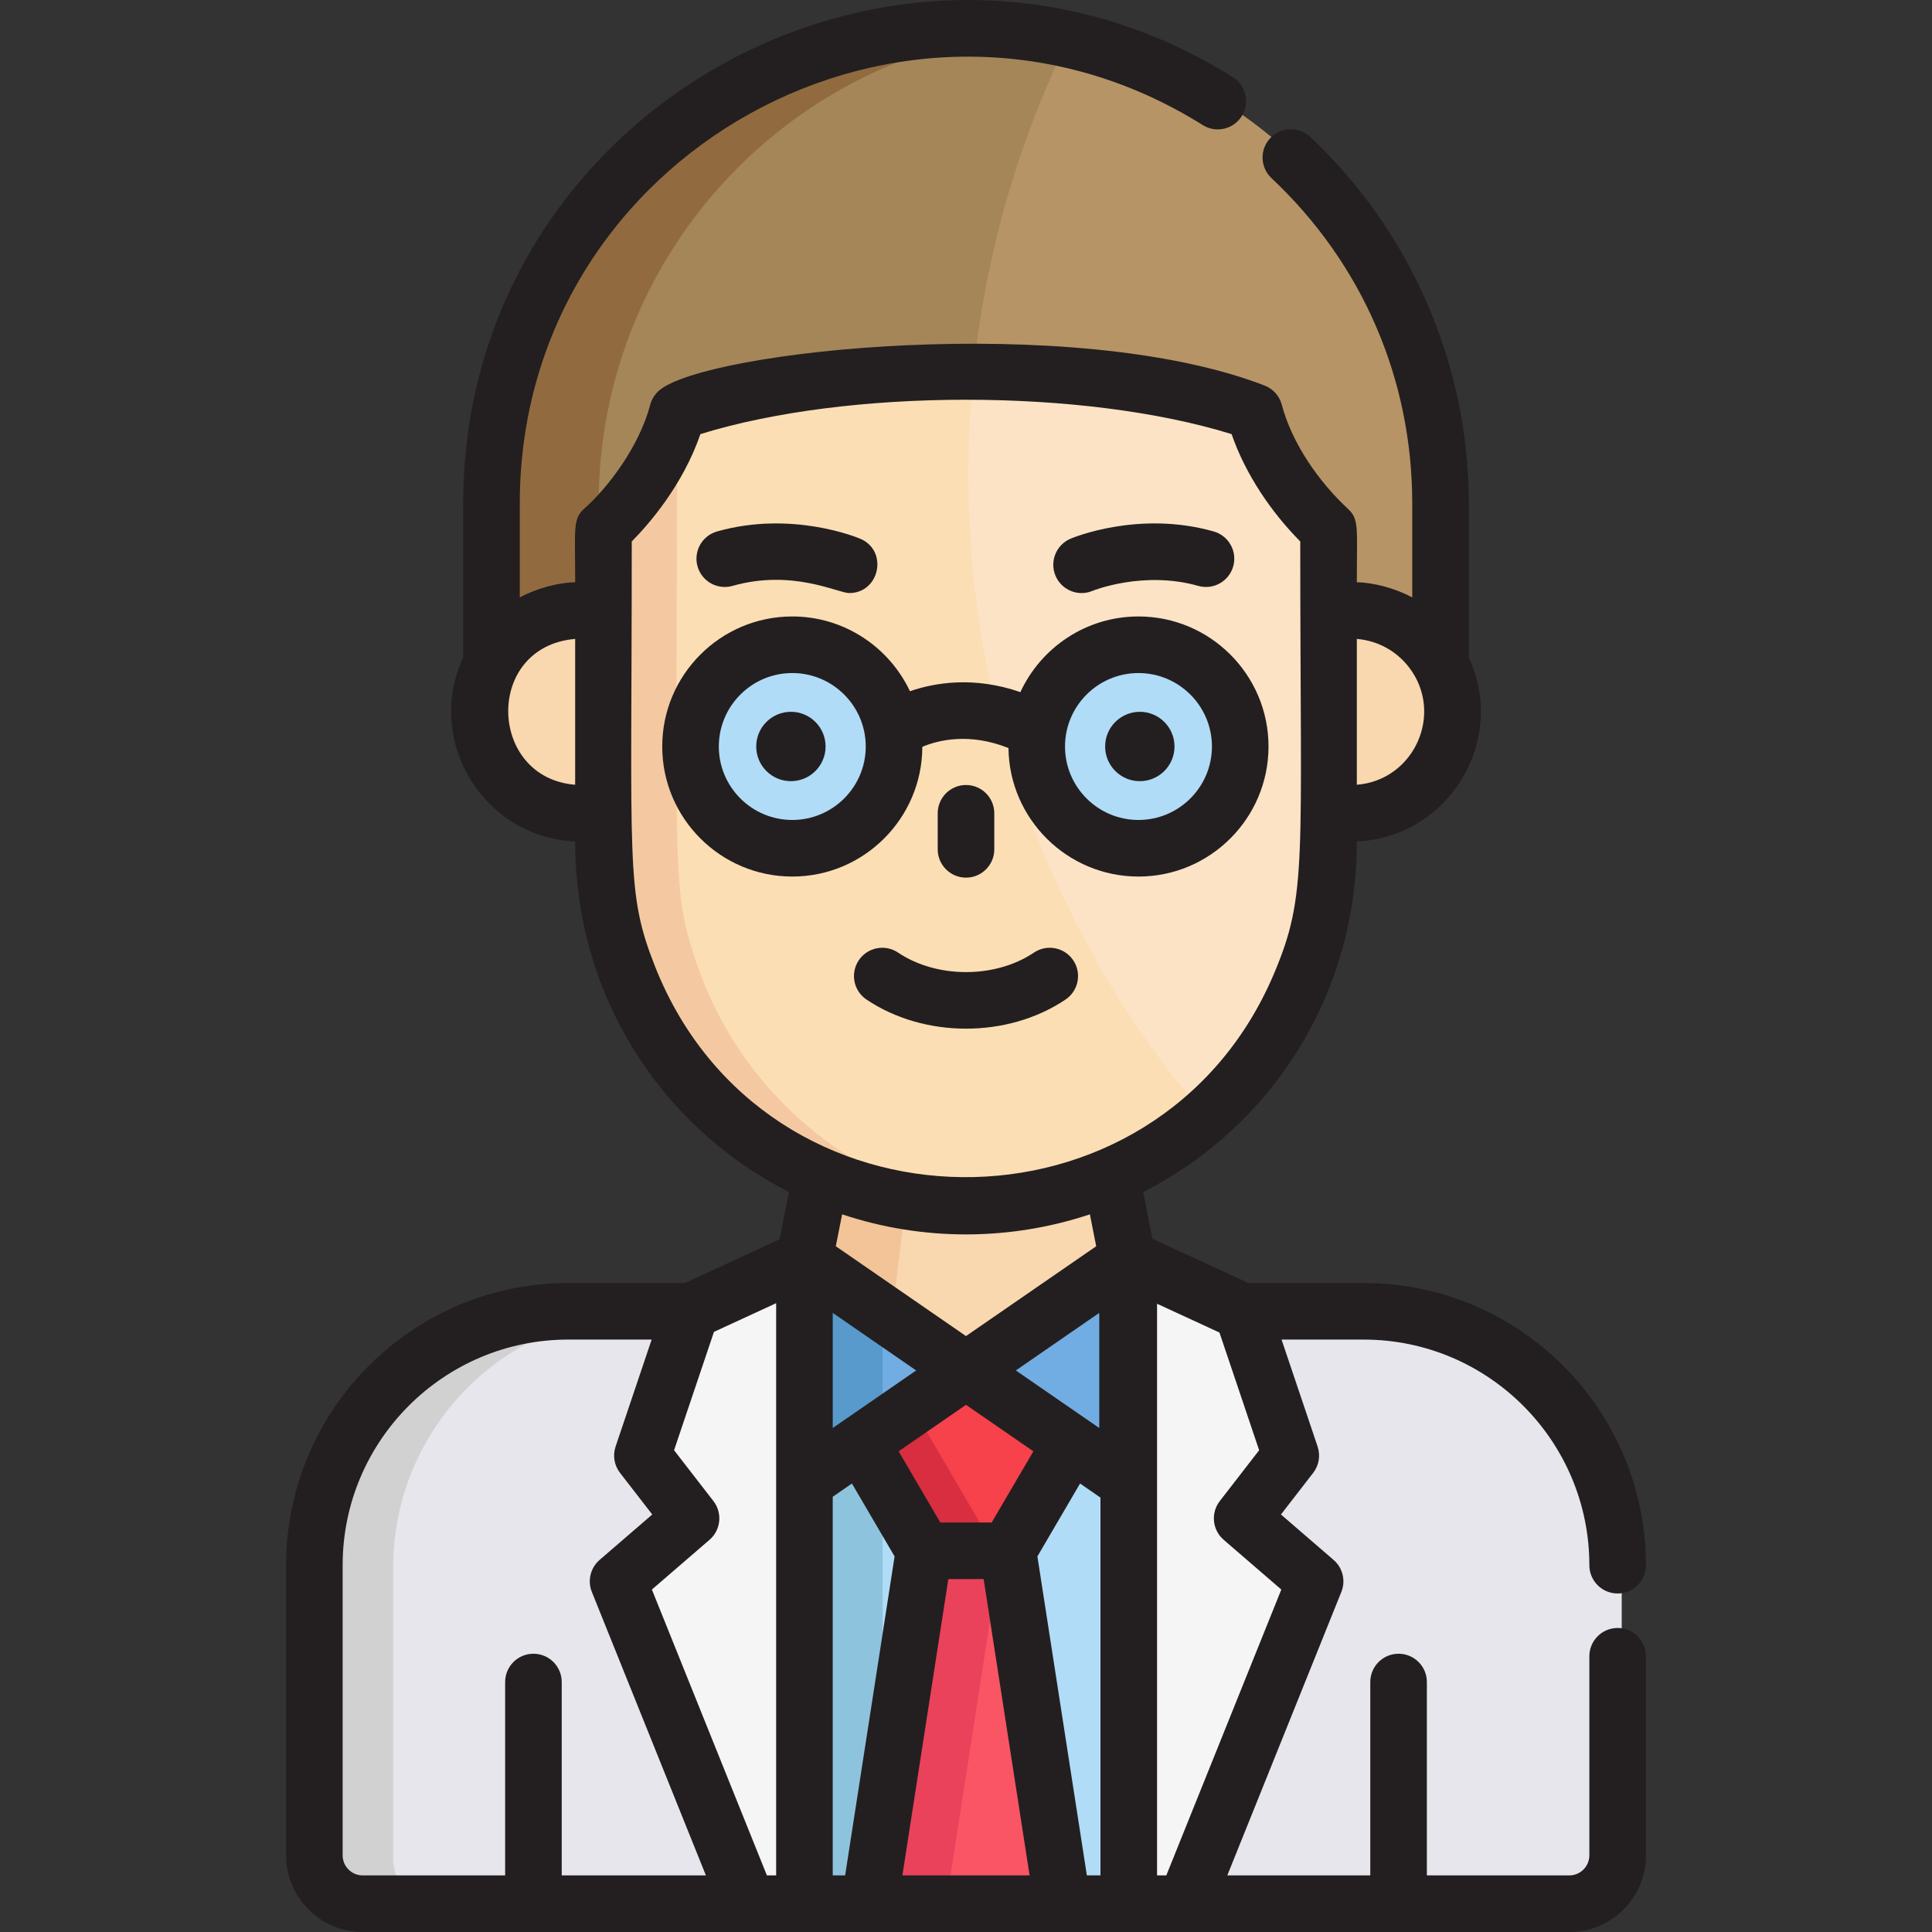 <?xml version="1.0" encoding="iso-8859-1"?>
<!-- Generator: Adobe Illustrator 19.0.0, SVG Export Plug-In . SVG Version: 6.00 Build 0)  -->
<svg xmlns="http://www.w3.org/2000/svg" xmlns:xlink="http://www.w3.org/1999/xlink" version="1.1" id="Layer_1" x="0px" y="0px" viewBox="0 0 512 512" style="enable-background:new 0 0 512 512;" xml:space="preserve">
<rect x="0" y="0" width="512" height="512" fill="#333333" stroke="none"/>
<path style="fill:#E7E6ED;" d="M362.363,347.992h-32.602l-28.35-13.075h-89.303l-28.352,13.075h-32.601  c-37.236,0-67.414,30.183-67.414,67.413v77.036c0,7.091,5.749,12.84,12.84,12.84h320.354c7.091,0,12.839-5.749,12.839-12.84  c0-3.12,0-74.388,0-77.036C429.776,378.175,399.598,347.992,362.363,347.992z"/>
<path style="fill:#F9D7AF;" d="M296.125,309.18c-24.187,10.856-52.578,11.714-78.109,0.336c-0.705,1.777-1.212,2.875-1.373,2.795  l-4.12,33.145l44.357,22.597c0.004-0.002,21.568-10.987,44.114-22.473l-4.137-33.269C296.665,312.407,296.41,311.13,296.125,309.18z  "/>
<path style="fill:#F2C497;" d="M244.967,361.983l-9.04-9.928l4.444-35.746c-7.574-1.307-15.08-3.552-22.353-6.793  c-0.092,0.231-0.184,0.456-0.273,0.673c-0.463,1.13-0.813,1.876-1,2.068c-0.002,0.002-0.004,0.005-0.005,0.006  c-0.038,0.038-0.072,0.059-0.095,0.047l-4.12,33.145L244.967,361.983z"/>
<path style="fill:#B0DCF7;" d="M256.891,368.052l-43.027-21.646v158.874h86.111V346.378  C277.73,357.569,256.894,368.05,256.891,368.052z"/>
<path style="fill:#A58659;" d="M323.603,26.679c-83.295-52.235-192.832,7.556-192.832,106.816v42.654  c5.628-10.525,17.646-16.318,29.73-13.587v-22.176c0,0,14.838-12.889,19.681-31.181c36.101-13.981,115.167-14.71,153.152,0  c4.842,18.292,19.682,31.181,19.682,31.181v22.176c12.096-2.734,24.111,3.072,29.733,13.592v-42.659  c0-36.215-15.277-68.86-39.738-91.84"/>
<path style="fill:#916B3F;" d="M158.661,133.496c0-64.879,49.031-118.286,112.058-125.22  c-75.073-8.272-139.947,50.456-139.947,125.22v42.654c5.353-10.012,16.451-15.714,27.889-13.93L158.661,133.496L158.661,133.496z"/>
<path style="fill:#B79465;" d="M283.208,10.292c-13.276,27.092-22.022,56.804-25.234,88.16c48.027,0.178,75.36,10.753,75.36,10.753  c4.842,18.292,19.682,31.181,19.682,31.181v22.176c12.096-2.734,24.111,3.072,29.733,13.592v-42.659  C382.748,73.037,340.158,22.459,283.208,10.292z"/>
<g>
	<path style="fill:#F9D7AF;" d="M351.012,158.557c16.903-3.82,32.9,9.029,32.9,26.267c0,17.253-16.013,30.09-32.9,26.266V158.557z"/>
	<path style="fill:#F9D7AF;" d="M162.504,158.557c-16.895-3.82-32.9,9.022-32.9,26.267c0,17.252,16.014,30.091,32.9,26.266V158.557z   "/>
</g>
<path style="fill:#D1D1D1;" d="M104.189,492.441v-77.036c0-37.23,30.178-67.413,67.414-67.413h-20.447  c-37.236,0-67.414,30.183-67.414,67.413v77.036c0,7.091,5.749,12.84,12.84,12.84h20.447  C109.937,505.282,104.189,499.532,104.189,492.441z"/>
<polygon style="fill:#8EC3DD;" points="233.896,356.485 213.864,346.407 213.864,505.282 233.896,505.282 "/>
<g>
	<polygon style="fill:#F5F5F5;" points="213.864,334.108 213.864,505.282 198.822,505.282 164.386,419.696 183.757,402.978    170.843,386.299 183.757,347.992  "/>
	<polygon style="fill:#F5F5F5;" points="299.66,334.108 299.66,505.282 314.701,505.282 349.137,419.696 329.768,402.978    342.679,386.299 329.768,347.992  "/>
</g>
<path style="fill:#F95565;" d="M267.884,411.588c-8.043,0-14.199,0-22.251,0l-14.527,93.694c15.945,0,35.394,0,51.307,0  L267.884,411.588z"/>
<path style="fill:#EA425B;" d="M245.633,411.588l-14.527,93.694h19.507l14.527-93.694  C254.221,411.588,256.583,411.588,245.633,411.588z"/>
<path style="fill:#FCDEB4;" d="M354,139.252c-0.145-0.125-14.543-12.789-19.212-30.431c-0.613-2.304-34.3-11.878-78.03-11.878  c-43.058,0-77.393,9.489-78.028,11.878c-4.662,17.611-19.069,30.305-19.214,30.432c-0.328,0.285-0.517,0.699-0.517,1.134  c0,92.803-1.761,97.638,6.781,119.276c7.117,18.05,19.34,33.457,35.347,44.553c54.396,37.71,131.227,11.412,149.682-53.638  c4.79-16.869,3.709-19.658,3.709-110.191C354.518,139.951,354.328,139.538,354,139.252z"/>
<path style="fill:#F4C9A2;" d="M184.582,255.17c-6.87-20.33-5.136-22.519-5.136-147.263c-0.348,0.198-0.612,0.52-0.716,0.914  c-4.662,17.611-19.069,30.305-19.214,30.432c-0.804,0.699-0.517-4.41-0.517,84.562c0,57.954,50.097,103.256,107.98,97.221  C228.835,317.08,196.742,291.106,184.582,255.17z"/>
<path style="fill:#FCE3C5;" d="M334.787,108.821c-0.621-2.336-34.033-11.687-76.644-11.869  c-7.939,73.451,14.901,145.566,62.834,200.61c14.831-12.917,24.877-29.52,29.832-46.983c4.79-16.869,3.709-19.658,3.709-110.191  c0-0.436-0.19-0.849-0.518-1.135C353.856,139.127,339.457,126.463,334.787,108.821z"/>
<g>
	<circle style="fill:#B0DCF7;" cx="302.554" cy="198.037" r="27.013"/>
	<circle style="fill:#B0DCF7;" cx="210.637" cy="198.037" r="27.013"/>
</g>
<path style="fill:#F7414B;" d="M256.759,364.703l-27.893,19.242l16.768,28.644c8.065,0,14.199,0,22.251,0l16.765-28.644  L256.759,364.703z"/>
<path style="fill:#D82E3F;" d="M228.865,383.945l16.768,28.644c22.198,0,17.056,0,19.343,0l-22.332-38.149L228.865,383.945z"/>
<polygon style="fill:#71ADE2;" points="213.864,335.11 256.759,364.703 213.864,394.295 "/>
<polygon style="fill:#589ACC;" points="233.896,348.93 213.864,335.11 213.864,394.295 233.896,380.476 "/>
<polygon style="fill:#71ADE2;" points="299.654,335.11 256.759,364.703 299.654,394.295 "/>
<g>
	<path style="fill:#231F20;" d="M263.498,225.084v-9.556c0-4.141-3.356-7.498-7.498-7.498c-4.141,0-7.498,3.357-7.498,7.498v9.556   c0,4.142,3.357,7.498,7.498,7.498C260.142,232.582,263.498,229.226,263.498,225.084z"/>
	<circle style="fill:#231F20;" cx="302.064" cy="197.827" r="9.191"/>
	<path style="fill:#231F20;" d="M289.557,156.573c0.131-0.057,13.474-5.427,27.994-1.303c3.979,1.13,8.129-1.181,9.262-5.165   c1.132-3.983-1.182-8.13-5.165-9.262c-19.787-5.619-37.213,1.611-37.945,1.922c-3.813,1.617-5.593,6.018-3.977,9.831   C281.342,156.404,285.736,158.19,289.557,156.573z"/>
	<path style="fill:#231F20;" d="M428.693,431.428c-4.141,0-7.498,3.356-7.498,7.498v52.757c0,2.933-2.385,5.318-5.317,5.318h-37.742   v-51.245c0-4.142-3.356-7.498-7.498-7.498c-4.142,0-7.498,3.356-7.498,7.498v51.246h-37.892l30.226-75.129   c1.197-2.974,0.37-6.381-2.057-8.475l-13.952-12.041l8.537-11.026c1.537-1.984,1.979-4.606,1.177-6.984l-9.554-28.343h21.78   c32.968,0,59.789,26.821,59.789,59.789c0,4.142,3.357,7.498,7.498,7.498c4.142,0,7.498-3.356,7.498-7.498   c0-41.237-33.549-74.785-74.785-74.785H330.83l-25.433-11.728l-2.446-12.361c33.656-17.091,56.624-51.899,56.624-92.929   c24.201-1.078,39.954-26.486,29.678-48.721v-40.858c0-36.637-15.318-72.04-42.027-97.133c-3.019-2.836-7.765-2.687-10.599,0.33   c-2.836,3.019-2.687,7.764,0.33,10.599c24.054,22.597,37.301,53.213,37.301,86.204v24.909c-4.828-2.582-10.419-3.922-14.681-4.028   c0-14.698,0.641-16.665-2.401-19.489c-7.659-7.131-14.76-17.234-17.493-27.555c-0.614-2.32-2.302-4.207-4.541-5.074   c-50.616-19.596-148.392-9.366-160.539,1.375c-1.095,0.968-1.899,2.248-2.282,3.699c-3.013,11.379-11.448,22.157-17.313,27.381   c-3.295,2.86-2.581,5.175-2.581,19.663c-4.342,0.108-9.935,1.486-14.678,4.026v-24.907c0-92.68,102.511-149.478,180.989-100.264   c3.509,2.199,8.136,1.14,10.336-2.369c2.199-3.508,1.14-8.136-2.369-10.336c-88.475-55.478-203.952,8.543-203.952,112.97v40.849   c-10.271,22.212,5.447,47.651,29.675,48.73c0,40.626,22.491,75.498,56.63,92.907l-2.482,12.545l-25.083,11.567h-30.894   c-41.238,0-74.786,33.549-74.786,74.785v76.892c0,11.201,9.113,20.314,20.314,20.314c11.31,0,309.239,0,319.755,0   c11.2,0,20.313-9.113,20.313-20.314v-52.757C436.191,434.785,432.835,431.428,428.693,431.428z M288.029,497.001l-13.107-84.534   l11.307-19.319l5.408,3.731v100.122H288.029z M220.683,497.001V396.658l5.086-3.508l11.308,19.317l-13.107,84.534H220.683z    M291.317,378.439l-22.112-15.255l22.112-15.255V378.439z M220.683,378.439v-30.51l22.111,15.255   C212.348,384.188,231.595,370.909,220.683,378.439z M238.146,384.61L256,372.293c3.951,2.726,13.786,9.51,17.853,12.316   l-11.048,18.873h-13.611L238.146,384.61z M359.575,207.969v-38.65c5.636,0.479,10.476,3.207,13.832,7.53   C382.759,189.017,374.832,206.758,359.575,207.969z M152.425,169.319v38.65C129.254,206.131,128.292,171.37,152.425,169.319z    M173.562,256.038c-7.771-19.693-6.141-26.466-6.141-112.547c4.455-4.497,13.511-14.812,18.19-28.446   c39.19-12.141,101.547-12.15,140.777-0.001c3.648,10.634,10.567,20.755,18.19,28.447c0,85.424,1.984,93.388-6.957,114.546   C306.934,330.584,202.701,329.939,173.562,256.038z M288.832,321.812l1.674,8.457L256,354.074l-34.503-23.804l1.674-8.459   C244.798,329.028,267.915,328.777,288.832,321.812z M90.805,491.683v-76.892c0-32.967,26.821-59.789,59.79-59.789h22.099   l-9.555,28.343c-0.802,2.378-0.36,5.001,1.177,6.985l8.537,11.026l-13.952,12.04c-2.427,2.094-3.254,5.501-2.057,8.475   l30.228,75.129h-38.21v-51.245c0-4.142-3.357-7.498-7.498-7.498s-7.498,3.356-7.498,7.498v51.246H96.123   C93.191,497.001,90.805,494.616,90.805,491.683z M203.237,497.001l-30.479-75.754l15.275-13.183   c3.018-2.603,3.47-7.114,1.03-10.267l-10.429-13.471l10.573-31.366l16.479-7.6c0,7.999,0,144.014,0,151.64L203.237,497.001   L203.237,497.001z M239.144,497.001l12.175-78.522h9.359l12.175,78.522H239.144z M306.634,497.001V345.508l16.537,7.627   l10.515,31.192l-10.429,13.472c-2.439,3.151-1.988,7.662,1.03,10.265l15.275,13.183l-30.478,75.754L306.634,497.001   L306.634,497.001z"/>
	<path style="fill:#231F20;" d="M274.011,252.444c-10.266,6.903-25.768,6.888-36.021,0c-3.436-2.31-8.095-1.395-10.405,2.04   c-2.309,3.437-1.396,8.097,2.041,10.405c15.284,10.272,37.419,10.306,52.752,0c3.437-2.311,4.35-6.969,2.039-10.406   C282.107,251.049,277.45,250.134,274.011,252.444z"/>
	<circle style="fill:#231F20;" cx="209.598" cy="197.827" r="9.191"/>
	<path style="fill:#231F20;" d="M194.118,155.27c15.883-4.512,27.975,1.899,30.917,1.899c8.11,0,10.424-11.226,2.931-14.403   c-0.733-0.31-18.16-7.538-37.946-1.922c-3.983,1.132-6.295,5.278-5.165,9.262C185.987,154.088,190.135,156.402,194.118,155.27z"/>
	<path style="fill:#231F20;" d="M244.425,197.911c4.332-1.809,12.511-3.795,22.828,0.331c0.222,18.814,15.588,34.053,34.453,34.053   c19.003,0,34.464-15.46,34.464-34.463c0-19.004-15.461-34.465-34.464-34.465c-13.858,0-25.825,8.227-31.293,20.05   c-12.169-4.202-22.438-2.587-29.266-0.236c-5.517-11.696-17.419-19.813-31.185-19.813c-19.004,0-34.465,15.461-34.465,34.465   c0,19.003,15.461,34.463,34.465,34.463C228.94,232.296,244.382,216.879,244.425,197.911z M301.707,178.364   c10.734,0,19.468,8.733,19.468,19.469c0,10.733-8.733,19.467-19.468,19.467s-19.468-8.733-19.468-19.467   C282.238,187.097,290.972,178.364,301.707,178.364z M190.494,197.832c0-10.735,8.734-19.469,19.469-19.469   c10.734,0,19.468,8.733,19.468,19.469c0,10.733-8.733,19.467-19.468,19.467C199.228,217.3,190.494,208.567,190.494,197.832z"/>
</g>
<g>
</g>
<g>
</g>
<g>
</g>
<g>
</g>
<g>
</g>
<g>
</g>
<g>
</g>
<g>
</g>
<g>
</g>
<g>
</g>
<g>
</g>
<g>
</g>
<g>
</g>
<g>
</g>
<g>
</g>
</svg>
